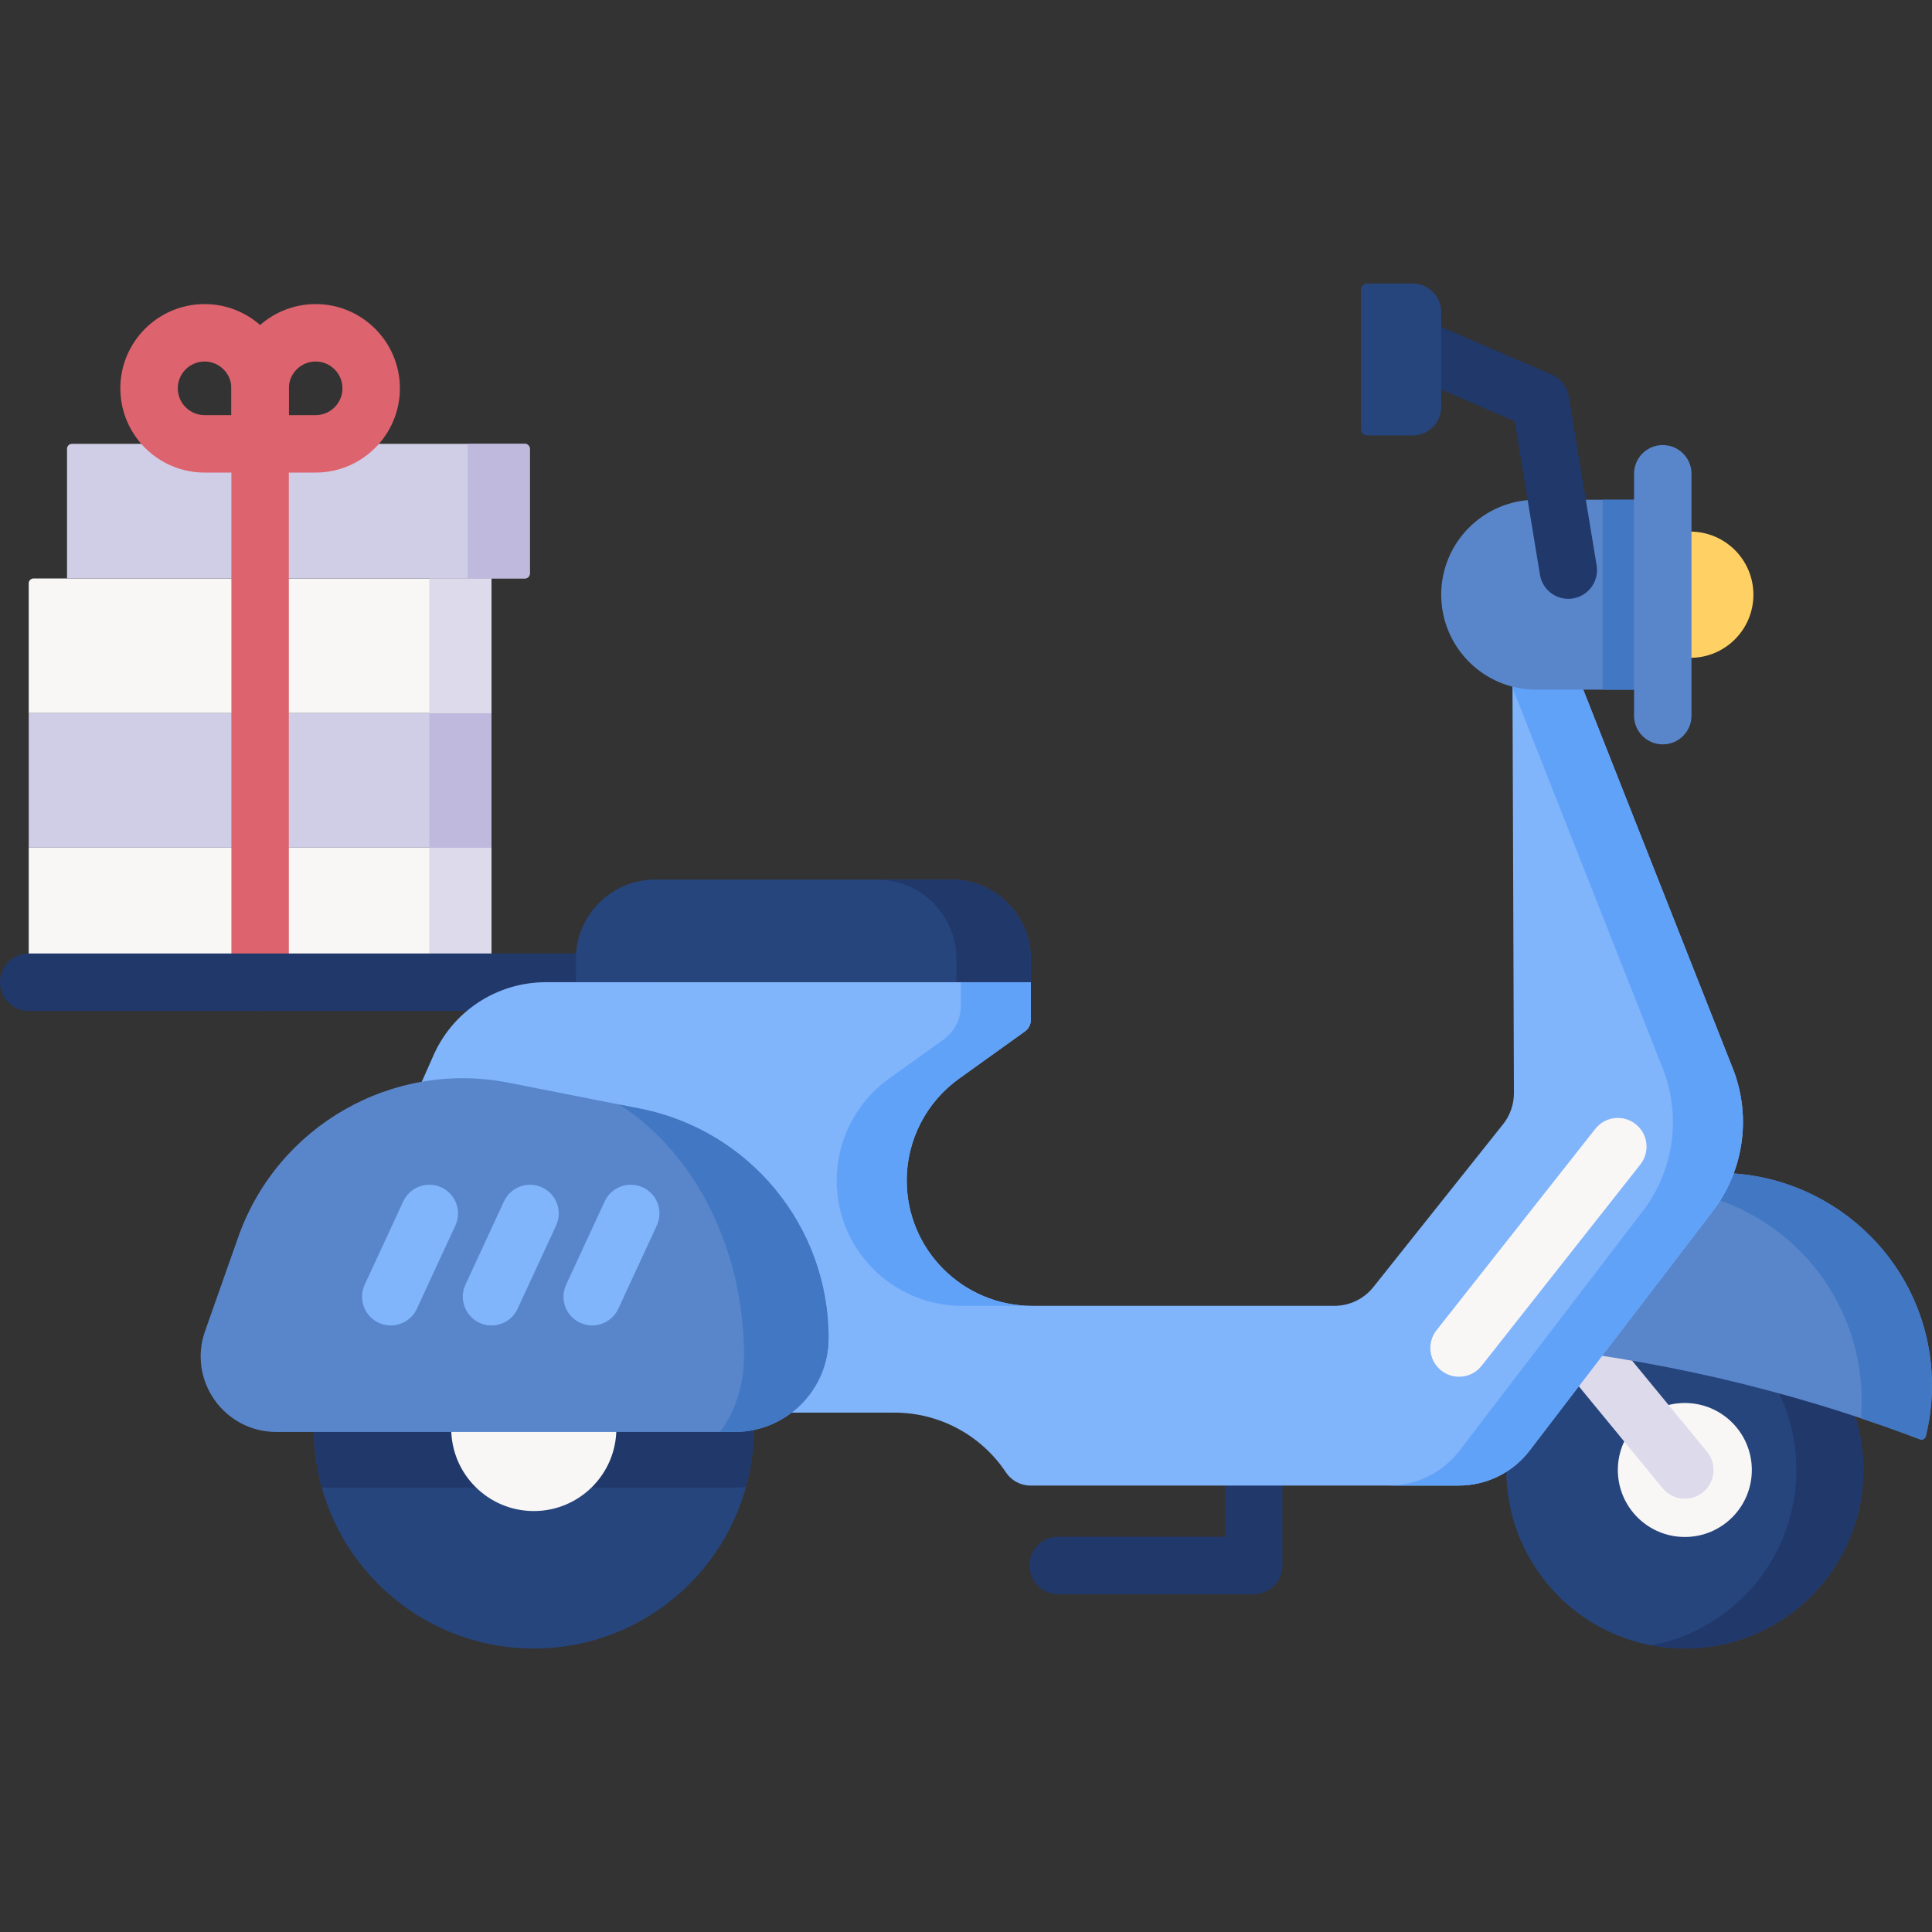 <svg id="Capa_1" enable-background="new 0 0 512 512" height="512" viewBox="0 0 512 512" width="512" xmlns="http://www.w3.org/2000/svg"><rect x="0" y="0" width="512" height="512" fill="#333333" stroke="none"/><g><path d="m7.612 224.625h122.642v35.666h-122.642z" fill="#f9f6f6"/><path d="m113.772 224.625h16.481v35.666h-16.481z" fill="#dddaec"/><path d="m7.612 188.958h122.642v35.666h-122.642z" fill="#d0cee7"/><path d="m113.772 188.959h16.481v35.666h-16.481z" fill="#beb9dd"/><path d="m130.253 188.959h-122.641v-34.365c0-.718.582-1.301 1.301-1.301h121.341v35.666z" fill="#f9f6f6"/><path d="m113.772 153.293h16.481v35.666h-16.481z" fill="#dddaec"/><path d="m139.101 153.292h-121.34v-34.365c0-.718.582-1.301 1.301-1.301h120.04c.718 0 1.301.582 1.301 1.301v33.064c-.001.719-.583 1.301-1.302 1.301z" fill="#d0cee7"/><path d="m123.921 117.626v35.666h15.181c.718 0 1.301-.582 1.301-1.301v-33.064c0-.718-.582-1.301-1.301-1.301z" fill="#beb9dd"/><g><path d="m68.933 267.902c-4.204 0-7.611-3.407-7.611-7.612v-142.664c0-4.204 3.407-7.611 7.611-7.611s7.611 3.407 7.611 7.611v142.665c0 4.204-3.407 7.611-7.611 7.611z" fill="#dd636e"/></g><g><path d="m68.933 125.237h-14.716c-12.31 0-22.326-10.016-22.326-22.326 0-12.311 10.016-22.327 22.326-22.327 12.311 0 22.327 10.016 22.327 22.327v14.715c0 4.204-3.407 7.611-7.611 7.611zm-14.716-29.43c-3.917 0-7.103 3.187-7.103 7.104s3.186 7.103 7.103 7.103h7.104v-7.103c0-3.917-3.187-7.104-7.104-7.104z" fill="#dd636e"/></g><g><path d="m83.648 125.237h-14.715c-4.204 0-7.611-3.407-7.611-7.611v-14.715c0-12.311 10.016-22.327 22.327-22.327s22.327 10.016 22.327 22.327c-.001 12.31-10.017 22.326-22.328 22.326zm-7.104-15.223h7.104c3.917 0 7.104-3.186 7.104-7.103s-3.187-7.104-7.104-7.104-7.104 3.187-7.104 7.104z" fill="#dd636e"/></g><g><path d="m167.468 267.902h-159.857c-4.204 0-7.611-3.407-7.611-7.612s3.407-7.611 7.611-7.611h159.856c4.204 0 7.611 3.407 7.611 7.611s-3.406 7.612-7.61 7.612z" fill="#21386b"/></g><g><path d="m332.256 422.477h-51.827c-4.204 0-7.612-3.407-7.612-7.612s3.407-7.611 7.612-7.611h44.215v-23.714c0-4.204 3.407-7.611 7.612-7.611s7.611 3.407 7.611 7.611v31.325c0 4.205-3.407 7.612-7.611 7.612z" fill="#21386b"/></g><circle cx="446.499" cy="389.562" fill="#26457d" r="47.31"/><path d="m446.499 342.252c-3.036 0-6.001.297-8.877.844 21.884 4.156 38.433 23.374 38.433 46.467s-16.55 42.31-38.433 46.467c2.877.546 5.841.844 8.877.844 26.129 0 47.31-21.182 47.31-47.31.001-26.131-21.181-47.312-47.31-47.312z" fill="#21386b"/><circle cx="446.499" cy="389.562" fill="#f9f6f6" r="17.754"/><g><path d="m446.503 397.174c-2.197 0-4.378-.946-5.883-2.777l-30.051-36.541c-2.67-3.247-2.202-8.044 1.045-10.714 3.244-2.669 8.042-2.204 10.714 1.045l30.051 36.541c2.67 3.247 2.202 8.044-1.045 10.714-1.416 1.164-3.129 1.732-4.831 1.732z" fill="#dddaec"/></g><circle cx="141.46" cy="378.56" fill="#26457d" r="58.312"/><path d="m83.148 378.56c0-32.205 26.107-58.312 58.312-58.312s58.312 26.107 58.312 58.312c0 5.363-.739 10.551-2.094 15.483-.986.119-1.987.187-3.005.187h-109.378c-1.389-4.988-2.147-10.239-2.147-15.67z" fill="#21386b"/><path d="m400.516 356.305c4.388-22.361 22.204-40.848 46.301-44.738 29.421-4.75 57.791 14.742 63.957 43.899 1.821 8.612 1.558 17.165-.424 25.154-.171.689-.918 1.065-1.581.812-35.775-13.618-71.882-21.609-108.253-25.127z" fill="#5986cb"/><path d="m510.475 354.129c-6.613-27.963-33.713-46.621-62.189-42.78-4.837.653-9.429 1.895-13.725 3.634 27.341-1.267 52.238 17.603 57.723 45.266 1.045 5.272 1.297 10.514.87 15.615 5.212 1.745 10.417 3.59 15.615 5.567.664.252 1.41-.123 1.581-.812 2.085-8.402 2.268-17.427.125-26.49z" fill="#4278c3"/><circle cx="141.46" cy="378.56" fill="#f9f6f6" r="21.883"/><path d="m405.364 384.414 48.54-63.434c8.505-11.115 10.379-25.944 4.906-38.826l-40.139-101.674-17.906-15.301.442 124.476c.011 3.003-1.003 5.919-2.874 8.268l-34.375 43.159c-2.504 3.144-6.303 4.975-10.322 4.975h-80.134c-18.342 0-33.211-14.869-33.211-33.211 0-10.705 5.16-20.753 13.86-26.991l17.477-12.531c.975-.699 1.553-1.825 1.553-3.025v-10.01h-128.518c-13.162 0-25.032 7.919-30.086 20.072l-41.638 93.999h164.099c11.882 0 22.975 5.948 29.551 15.845 1.445 2.175 3.883 3.482 6.494 3.482h113.506c7.36.002 14.302-3.427 18.775-9.273z" fill="#80b4fb"/><g fill="#61a2f9"><path d="m235.593 285.856c-8.7 6.238-13.86 16.286-13.86 26.991 0 18.342 14.869 33.211 33.211 33.211h18.558c-18.342 0-33.211-14.869-33.211-33.211 0-10.705 5.16-20.753 13.86-26.991l17.477-12.531c.975-.699 1.553-1.825 1.553-3.025v-10.01h-18.558v6.285c0 3.538-1.705 6.859-4.581 8.921z"/><path d="m458.81 282.155-40.139-101.674-17.906-15.301.061 17.107 39.426 99.867c5.473 12.881 3.6 27.711-4.906 38.826l-48.54 63.434c-4.473 5.846-11.415 9.275-18.776 9.275h18.558c7.361 0 14.303-3.429 18.776-9.275l48.54-63.434c8.505-11.115 10.379-25.944 4.906-38.825z"/></g><path d="m273.181 260.291v-6.167c0-11.612-9.414-21.026-21.026-21.026h-78.513c-11.612 0-21.026 9.414-21.026 21.026v6.167z" fill="#26457d"/><path d="m252.155 233.098h-19.719c11.612 0 21.026 9.414 21.026 21.026v6.167h19.719v-6.167c0-11.612-9.414-21.026-21.026-21.026z" fill="#21386b"/><path d="m73.234 379.487h121.439c13.756 0 24.908-11.152 24.908-24.908 0-29.594-20.931-55.056-49.966-60.783l-34.785-6.86c-30.743-6.063-61.277 11.359-71.7 40.91l-8.795 24.936c-4.598 13.038 5.075 26.705 18.899 26.705z" fill="#5986cb"/><path d="m169.615 293.797-5.484-1.082c19.892 12.767 33.033 38.103 33.033 66.604 0 7.748-2.396 14.812-6.333 20.168h3.842c13.756 0 24.908-11.152 24.908-24.908 0-29.594-20.931-55.056-49.966-60.782z" fill="#4278c3"/><path d="m407.101 182.769h33.551v-50.326h-33.551c-13.897 0-25.163 11.266-25.163 25.163 0 13.897 11.266 25.163 25.163 25.163z" fill="#5986cb"/><path d="m424.714 132.443h15.938v50.326h-15.938z" fill="#4278c3"/><path d="m440.651 174.332h7.293c9.237 0 16.726-7.488 16.726-16.726 0-9.237-7.488-16.726-16.726-16.726h-7.293z" fill="#ffd064"/><g><g><path d="m156.94 351.258c-1.069 0-2.157-.227-3.191-.706-3.816-1.765-5.477-6.289-3.712-10.104l10.21-22.065c1.764-3.815 6.287-5.476 10.104-3.712 3.816 1.765 5.477 6.289 3.712 10.104l-10.21 22.065c-1.287 2.781-4.038 4.418-6.913 4.418z" fill="#80b4fb"/></g><g><path d="m130.249 351.258c-1.069 0-2.157-.227-3.191-.706-3.816-1.765-5.477-6.289-3.712-10.104l10.21-22.065c1.765-3.815 6.287-5.476 10.104-3.712 3.816 1.765 5.477 6.289 3.712 10.104l-10.21 22.065c-1.287 2.781-4.038 4.418-6.913 4.418z" fill="#80b4fb"/></g><g><path d="m103.557 351.258c-1.069 0-2.157-.227-3.191-.706-3.816-1.765-5.477-6.289-3.712-10.104l10.21-22.065c1.765-3.815 6.287-5.476 10.104-3.712 3.816 1.765 5.477 6.289 3.712 10.104l-10.21 22.065c-1.287 2.781-4.038 4.418-6.913 4.418z" fill="#80b4fb"/></g></g><g><path d="m386.663 364.851c-1.65 0-3.311-.533-4.708-1.634-3.301-2.603-3.867-7.389-1.265-10.69l42.077-53.369c2.603-3.302 7.388-3.868 10.69-1.265 3.301 2.603 3.867 7.388 1.265 10.69l-42.077 53.369c-1.502 1.905-3.731 2.899-5.982 2.899z" fill="#f9f6f6"/></g><g><path d="m415.607 158.697c-3.659 0-6.887-2.646-7.501-6.375l-6.707-40.703-29.468-12.706c-3.86-1.664-5.64-6.143-3.975-10.003 1.664-3.86 6.143-5.641 10.003-3.975l33.287 14.352c2.381 1.026 4.074 3.193 4.497 5.751l7.384 44.808c.683 4.148-2.125 8.064-6.273 8.748-.42.069-.836.103-1.247.103z" fill="#21386b"/></g><path d="m362.327 115.403h12.02c4.192 0 7.591-3.399 7.591-7.591v-25.093c0-4.192-3.399-7.591-7.591-7.591h-12.02c-.918 0-1.662.744-1.662 1.662v36.95c0 .918.744 1.663 1.662 1.663z" fill="#26457d"/><g><path d="m440.651 197.265c-4.204 0-7.611-3.407-7.611-7.611v-64.096c0-4.204 3.407-7.611 7.611-7.611s7.612 3.407 7.612 7.611v64.096c0 4.204-3.408 7.611-7.612 7.611z" fill="#5986cb"/></g></g></svg>